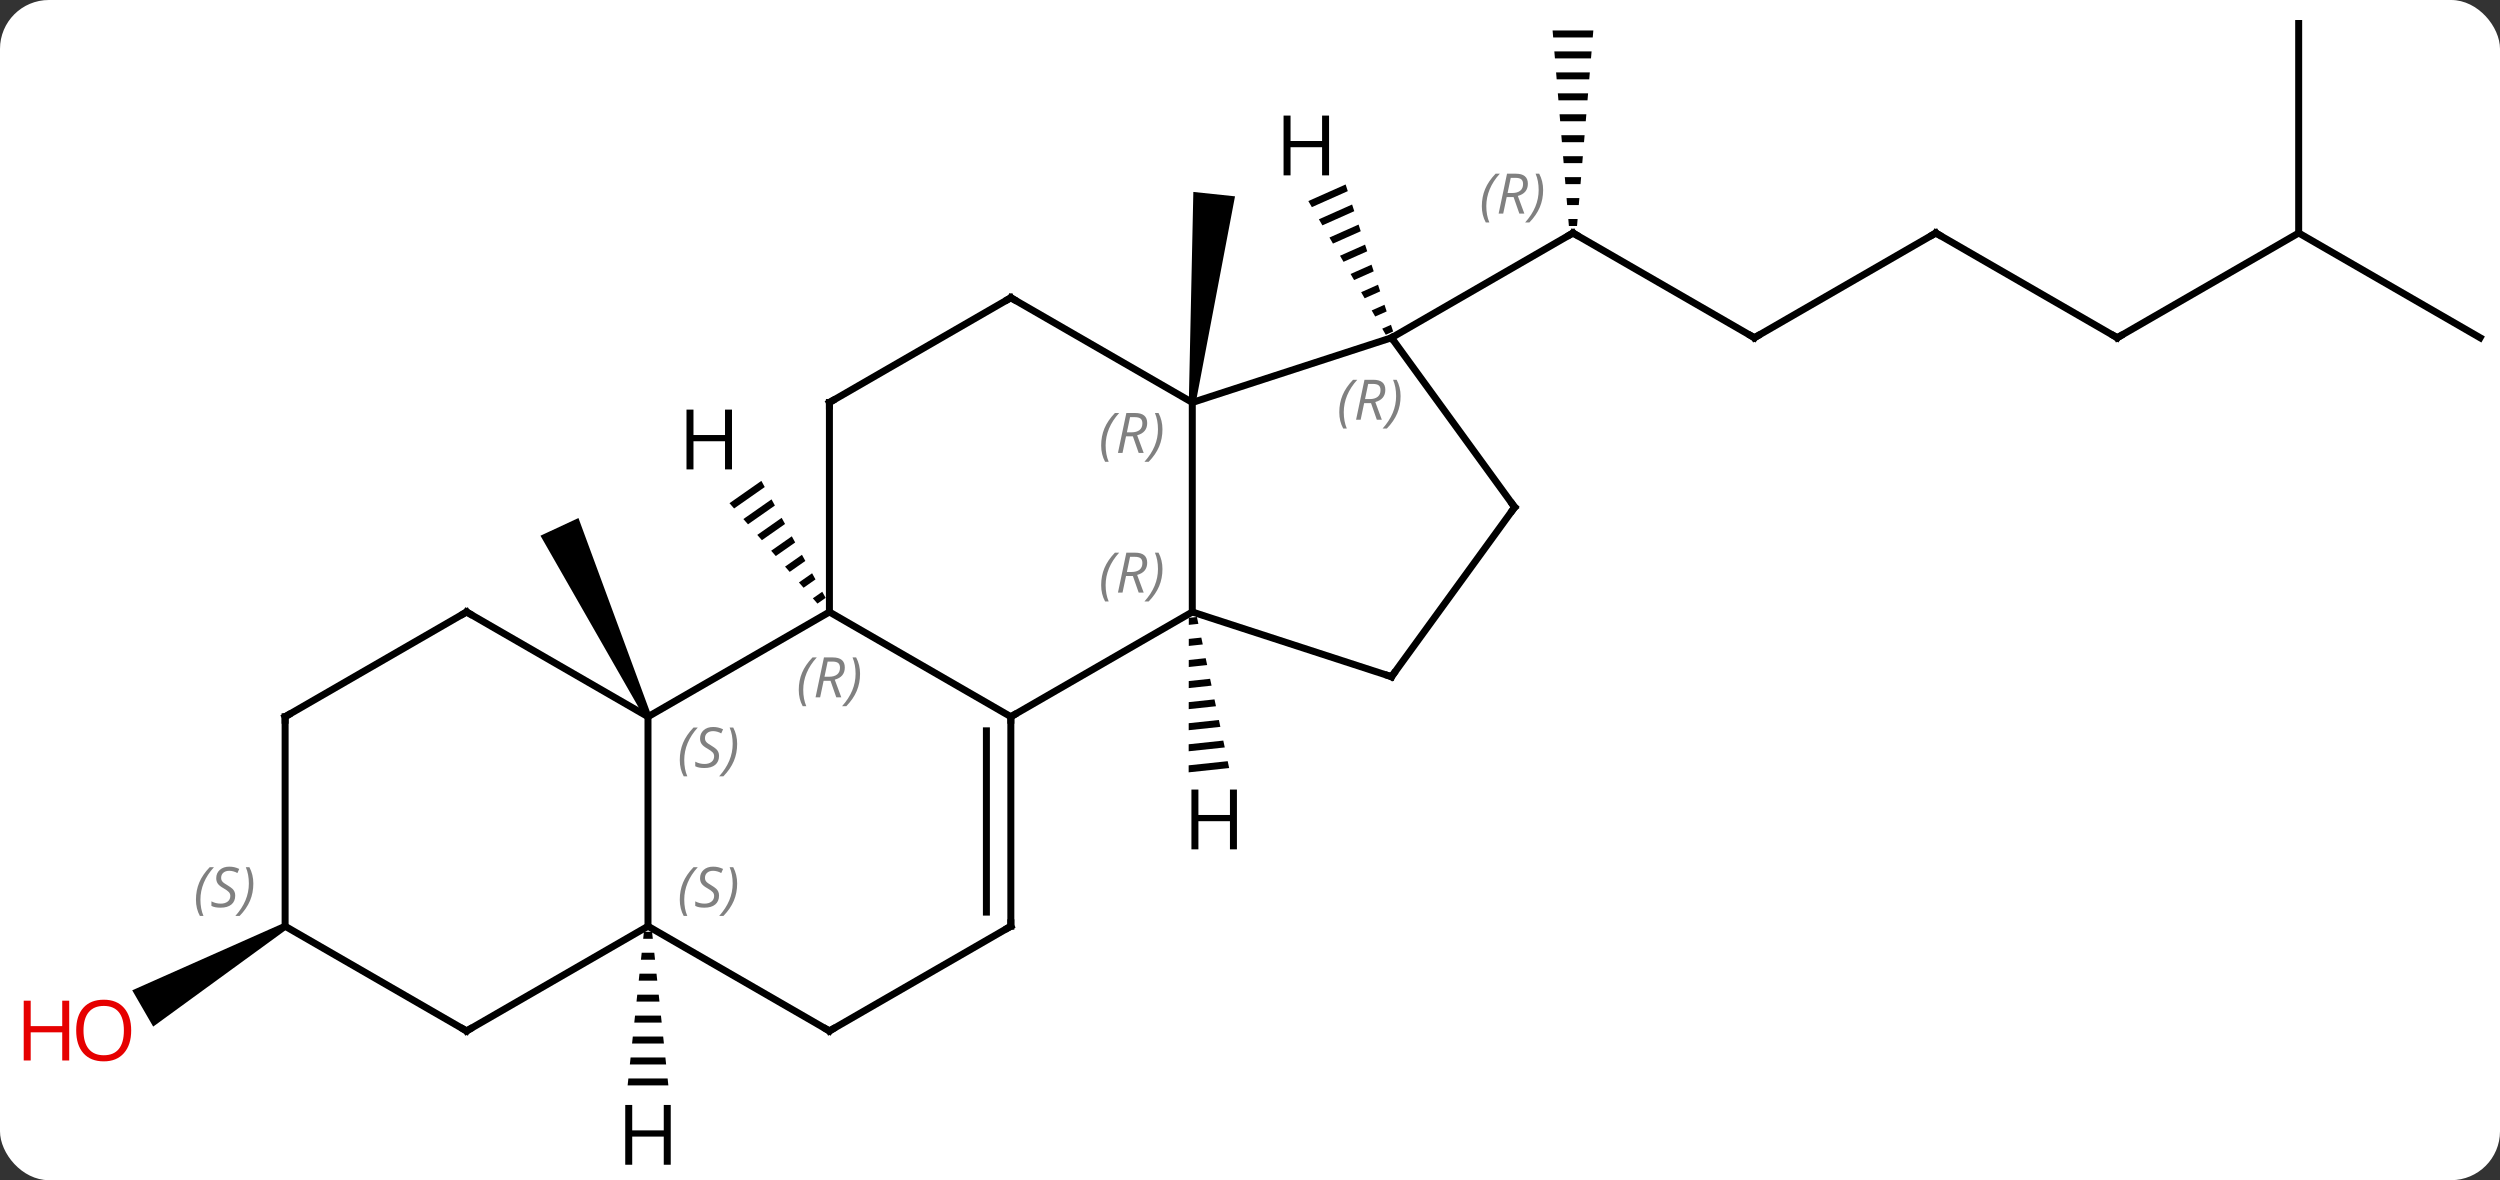 <svg width="358" viewBox="0 0 358 169" style="fill-opacity:1; color-rendering:auto; color-interpolation:auto; text-rendering:auto; stroke:black; stroke-linecap:square; stroke-miterlimit:10; shape-rendering:auto; stroke-opacity:1; fill:black; stroke-dasharray:none; font-weight:normal; stroke-width:1; font-family:'Open Sans'; font-style:normal; stroke-linejoin:miter; font-size:12; stroke-dashoffset:0; image-rendering:auto;" height="169" class="cas-substance-image" xmlns:xlink="http://www.w3.org/1999/xlink" xmlns="http://www.w3.org/2000/svg"><rect x="0" y="0" width="358" height="169" fill="#333333" stroke="none"/><svg class="cas-substance-single-component"><rect y="0" x="0" width="358" stroke="none" ry="7" rx="7" height="169" fill="white" class="cas-substance-group"/><svg y="0" x="0" width="358" viewBox="0 0 358 169" style="fill:black;" height="169" class="cas-substance-single-component-image"><svg><g><g transform="translate(185,83)" style="text-rendering:geometricPrecision; color-rendering:optimizeQuality; color-interpolation:linearRGB; stroke-linecap:butt; image-rendering:optimizeQuality;"><path style="stroke:none;" d="M-13.768 -25.313 L-14.762 -25.417 L-14.114 -55.514 L-8.146 -54.886 Z"/><line y2="-34.635" y1="-49.635" x2="66.228" x1="40.248" style="fill:none;"/><path style="stroke:none;" d="M37.331 -78.635 L37.415 -77.635 L43.081 -77.635 L43.165 -78.635 ZM37.581 -75.635 L37.665 -74.635 L42.831 -74.635 L42.915 -75.635 ZM37.831 -72.635 L37.915 -71.635 L42.581 -71.635 L42.665 -72.635 ZM38.081 -69.635 L38.165 -68.635 L42.331 -68.635 L42.415 -69.635 ZM38.331 -66.635 L38.415 -65.635 L42.081 -65.635 L42.165 -66.635 ZM38.581 -63.635 L38.665 -62.635 L41.831 -62.635 L41.915 -63.635 ZM38.831 -60.635 L38.915 -59.635 L41.581 -59.635 L41.665 -60.635 ZM39.081 -57.635 L39.165 -56.635 L41.331 -56.635 L41.415 -57.635 ZM39.331 -54.635 L39.415 -53.635 L41.081 -53.635 L41.165 -54.635 ZM39.581 -51.635 L39.665 -50.635 L40.831 -50.635 L40.915 -51.635 Z"/><line y2="-34.635" y1="-49.635" x2="14.265" x1="40.248" style="fill:none;"/><line y2="-49.635" y1="-34.635" x2="92.208" x1="66.228" style="fill:none;"/><line y2="-34.635" y1="-49.635" x2="118.188" x1="92.208" style="fill:none;"/><line y2="-49.635" y1="-34.635" x2="144.171" x1="118.188" style="fill:none;"/><line y2="-79.635" y1="-49.635" x2="144.171" x1="144.171" style="fill:none;"/><line y2="-34.635" y1="-49.635" x2="170.151" x1="144.171" style="fill:none;"/><path style="stroke:none;" d="M-91.755 19.424 L-92.661 19.846 L-107.605 -6.286 L-102.167 -8.822 Z"/><path style="stroke:none;" d="M-144.421 49.202 L-143.921 50.068 L-163.064 64.007 L-166.064 58.811 Z"/><line y2="19.635" y1="4.635" x2="-40.248" x1="-14.265" style="fill:none;"/><line y2="-25.365" y1="4.635" x2="-14.265" x1="-14.265" style="fill:none;"/><line y2="13.905" y1="4.635" x2="14.265" x1="-14.265" style="fill:none;"/><line y2="4.635" y1="19.635" x2="-66.228" x1="-40.248" style="fill:none;"/><line y2="49.635" y1="19.635" x2="-40.248" x1="-40.248" style="fill:none;"/><line y2="47.614" y1="21.656" x2="-43.748" x1="-43.748" style="fill:none;"/><line y2="-34.635" y1="-25.365" x2="14.265" x1="-14.265" style="fill:none;"/><line y2="-40.365" y1="-25.365" x2="-40.248" x1="-14.265" style="fill:none;"/><line y2="-10.365" y1="13.905" x2="31.899" x1="14.265" style="fill:none;"/><line y2="19.635" y1="4.635" x2="-92.208" x1="-66.228" style="fill:none;"/><line y2="-25.365" y1="4.635" x2="-66.228" x1="-66.228" style="fill:none;"/><line y2="64.635" y1="49.635" x2="-66.228" x1="-40.248" style="fill:none;"/><line y2="-10.365" y1="-34.635" x2="31.899" x1="14.265" style="fill:none;"/><line y2="-25.365" y1="-40.365" x2="-66.228" x1="-40.248" style="fill:none;"/><line y2="49.635" y1="19.635" x2="-92.208" x1="-92.208" style="fill:none;"/><line y2="4.635" y1="19.635" x2="-118.188" x1="-92.208" style="fill:none;"/><line y2="49.635" y1="64.635" x2="-92.208" x1="-66.228" style="fill:none;"/><line y2="64.635" y1="49.635" x2="-118.188" x1="-92.208" style="fill:none;"/><line y2="19.635" y1="4.635" x2="-144.171" x1="-118.188" style="fill:none;"/><line y2="49.635" y1="64.635" x2="-144.171" x1="-118.188" style="fill:none;"/><line y2="49.635" y1="19.635" x2="-144.171" x1="-144.171" style="fill:none;"/><path style="stroke:none;" d="M-13.603 5.353 L-14.763 5.477 L-14.763 5.477 L-14.764 6.482 L-14.764 6.482 L-13.393 6.337 L-13.393 6.337 L-13.603 5.353 ZM-12.973 8.303 L-14.766 8.493 L-14.767 9.499 L-14.767 9.499 L-12.763 9.286 L-12.763 9.286 L-12.973 8.303 ZM-12.344 11.253 L-14.769 11.51 L-14.769 11.51 L-14.77 12.516 L-14.77 12.516 L-12.134 12.236 L-12.134 12.236 L-12.344 11.253 ZM-11.714 14.202 L-14.772 14.527 L-14.772 14.527 L-14.773 15.533 L-14.773 15.533 L-11.504 15.185 L-11.504 15.185 L-11.714 14.202 ZM-11.084 17.152 L-14.775 17.544 L-14.775 17.544 L-14.776 18.549 L-14.776 18.549 L-10.874 18.135 L-10.874 18.135 L-11.084 17.152 ZM-10.454 20.101 L-14.778 20.561 L-14.778 20.561 L-14.779 21.566 L-14.779 21.566 L-10.244 21.085 L-10.244 21.085 L-10.454 20.101 ZM-9.824 23.051 L-14.781 23.578 L-14.781 23.578 L-14.782 24.583 L-14.782 24.583 L-9.614 24.034 L-9.614 24.034 L-9.824 23.051 ZM-9.194 26.001 L-14.784 26.594 L-14.784 26.594 L-14.785 27.6 L-14.785 27.6 L-8.984 26.984 L-8.984 26.984 L-9.194 26.001 Z"/><path style="stroke:none;" d="M-75.973 -14.138 L-80.539 -10.943 L-79.876 -10.186 L-75.488 -13.256 L-75.973 -14.138 ZM-74.519 -11.492 L-78.55 -8.673 L-77.886 -7.916 L-74.035 -10.611 L-74.519 -11.492 ZM-73.066 -8.847 L-76.56 -6.402 L-75.897 -5.645 L-72.582 -7.965 L-73.066 -8.847 ZM-71.613 -6.201 L-74.571 -4.132 L-73.907 -3.375 L-71.129 -5.319 L-71.613 -6.201 ZM-70.16 -3.555 L-72.581 -1.861 L-71.918 -1.105 L-69.675 -2.674 L-70.16 -3.555 ZM-68.707 -0.91 L-70.592 0.409 L-69.929 1.166 L-68.222 -0.028 L-68.707 -0.91 ZM-67.253 1.736 L-68.602 2.68 L-67.939 3.436 L-66.769 2.618 L-67.253 1.736 Z"/><path style="stroke:none;" d="M7.693 -56.586 L2.352 -54.209 L2.352 -54.209 L2.857 -53.338 L2.857 -53.338 L8.002 -55.629 L8.002 -55.629 L7.693 -56.586 ZM8.621 -53.715 L3.865 -51.598 L3.865 -51.598 L4.369 -50.727 L4.369 -50.727 L8.93 -52.758 L8.93 -52.758 L8.621 -53.715 ZM9.549 -50.844 L5.377 -48.987 L5.377 -48.987 L5.881 -48.117 L5.881 -48.117 L9.858 -49.887 L9.858 -49.887 L9.549 -50.844 ZM10.476 -47.973 L6.889 -46.376 L6.889 -46.376 L7.393 -45.506 L7.393 -45.506 L10.786 -47.016 L10.786 -47.016 L10.476 -47.973 ZM11.404 -45.102 L8.402 -43.766 L8.402 -43.766 L8.906 -42.895 L8.906 -42.895 L11.714 -44.145 L11.714 -44.145 L11.404 -45.102 ZM12.332 -42.231 L9.914 -41.155 L9.914 -41.155 L10.418 -40.285 L10.418 -40.285 L12.642 -41.275 L12.332 -42.231 ZM13.26 -39.361 L11.426 -38.544 L11.426 -38.544 L11.93 -37.674 L11.93 -37.674 L13.569 -38.404 L13.569 -38.404 L13.26 -39.361 ZM14.188 -36.49 L12.938 -35.934 L12.938 -35.934 L13.442 -35.063 L13.442 -35.063 L14.497 -35.533 L14.497 -35.533 L14.188 -36.49 Z"/><path style="stroke:none;" d="M-92.792 50.432 L-92.898 51.432 L-91.518 51.432 L-91.624 50.432 ZM-93.11 53.432 L-93.216 54.432 L-91.2 54.432 L-91.306 53.432 ZM-93.428 56.432 L-93.534 57.432 L-90.882 57.432 L-90.988 56.432 ZM-93.746 59.432 L-93.852 60.432 L-90.564 60.432 L-90.67 59.432 ZM-94.064 62.432 L-94.17 63.432 L-90.246 63.432 L-90.352 62.432 ZM-94.382 65.432 L-94.488 66.432 L-89.928 66.432 L-90.034 65.432 ZM-94.7 68.432 L-94.806 69.432 L-89.61 69.432 L-89.716 68.432 ZM-95.018 71.432 L-95.124 72.432 L-89.292 72.432 L-89.398 71.432 Z"/><path style="fill:none; stroke-miterlimit:5;" d="M40.681 -49.385 L40.248 -49.635 L39.815 -49.385"/></g><g transform="translate(185,83)" style="stroke-linecap:butt; font-size:8.4px; fill:gray; text-rendering:geometricPrecision; image-rendering:optimizeQuality; color-rendering:optimizeQuality; font-family:'Open Sans'; font-style:italic; stroke:gray; color-interpolation:linearRGB; stroke-miterlimit:5;"><path style="stroke:none;" d="M27.199 -53.471 Q27.199 -54.799 27.668 -55.924 Q28.137 -57.049 29.168 -58.127 L29.777 -58.127 Q28.808 -57.065 28.324 -55.893 Q27.84 -54.721 27.84 -53.486 Q27.84 -52.158 28.277 -51.143 L27.762 -51.143 Q27.199 -52.174 27.199 -53.471 ZM30.759 -54.783 L30.259 -52.408 L29.603 -52.408 L30.806 -58.127 L32.056 -58.127 Q33.79 -58.127 33.79 -56.69 Q33.79 -55.33 32.353 -54.94 L33.29 -52.408 L32.572 -52.408 L31.744 -54.783 L30.759 -54.783 ZM31.337 -57.533 Q30.947 -55.611 30.884 -55.361 L31.54 -55.361 Q32.29 -55.361 32.697 -55.69 Q33.103 -56.018 33.103 -56.643 Q33.103 -57.111 32.845 -57.322 Q32.587 -57.533 31.994 -57.533 L31.337 -57.533 ZM35.976 -55.783 Q35.976 -54.455 35.5 -53.322 Q35.023 -52.19 34.008 -51.143 L33.398 -51.143 Q35.336 -53.299 35.336 -55.783 Q35.336 -57.111 34.898 -58.127 L35.414 -58.127 Q35.976 -57.065 35.976 -55.783 Z"/><path style="fill:none; stroke:black;" d="M65.795 -34.885 L66.228 -34.635 L66.661 -34.885"/><path style="fill:none; stroke:black;" d="M91.775 -49.385 L92.208 -49.635 L92.641 -49.385"/><path style="fill:none; stroke:black;" d="M117.755 -34.885 L118.188 -34.635 L118.621 -34.885"/></g><g transform="translate(185,83)" style="stroke-linecap:butt; fill:rgb(230,0,0); text-rendering:geometricPrecision; color-rendering:optimizeQuality; image-rendering:optimizeQuality; font-family:'Open Sans'; stroke:rgb(230,0,0); color-interpolation:linearRGB; stroke-miterlimit:5;"><path style="stroke:none;" d="M-166.214 64.565 Q-166.214 66.627 -167.253 67.807 Q-168.292 68.987 -170.135 68.987 Q-172.026 68.987 -173.057 67.823 Q-174.089 66.658 -174.089 64.549 Q-174.089 62.455 -173.057 61.307 Q-172.026 60.158 -170.135 60.158 Q-168.276 60.158 -167.245 61.33 Q-166.214 62.502 -166.214 64.565 ZM-173.042 64.565 Q-173.042 66.299 -172.299 67.205 Q-171.557 68.112 -170.135 68.112 Q-168.714 68.112 -167.987 67.213 Q-167.26 66.315 -167.26 64.565 Q-167.26 62.83 -167.987 61.94 Q-168.714 61.049 -170.135 61.049 Q-171.557 61.049 -172.299 61.947 Q-173.042 62.846 -173.042 64.565 Z"/><path style="stroke:none;" d="M-175.089 68.862 L-176.089 68.862 L-176.089 64.83 L-180.604 64.83 L-180.604 68.862 L-181.604 68.862 L-181.604 60.299 L-180.604 60.299 L-180.604 63.94 L-176.089 63.94 L-176.089 60.299 L-175.089 60.299 L-175.089 68.862 Z"/></g><g transform="translate(185,83)" style="stroke-linecap:butt; font-size:8.4px; fill:gray; text-rendering:geometricPrecision; image-rendering:optimizeQuality; color-rendering:optimizeQuality; font-family:'Open Sans'; font-style:italic; stroke:gray; color-interpolation:linearRGB; stroke-miterlimit:5;"><path style="stroke:none;" d="M-27.314 0.799 Q-27.314 -0.529 -26.845 -1.654 Q-26.376 -2.779 -25.345 -3.857 L-24.736 -3.857 Q-25.704 -2.795 -26.189 -1.623 Q-26.673 -0.451 -26.673 0.783 Q-26.673 2.111 -26.236 3.127 L-26.751 3.127 Q-27.314 2.096 -27.314 0.799 ZM-23.754 -0.514 L-24.254 1.861 L-24.91 1.861 L-23.707 -3.857 L-22.457 -3.857 Q-20.723 -3.857 -20.723 -2.42 Q-20.723 -1.06 -22.16 -0.67 L-21.223 1.861 L-21.941 1.861 L-22.769 -0.514 L-23.754 -0.514 ZM-23.176 -3.264 Q-23.566 -1.342 -23.629 -1.092 L-22.973 -1.092 Q-22.223 -1.092 -21.816 -1.42 Q-21.41 -1.748 -21.41 -2.373 Q-21.41 -2.842 -21.668 -3.053 Q-21.926 -3.264 -22.519 -3.264 L-23.176 -3.264 ZM-18.537 -1.514 Q-18.537 -0.185 -19.013 0.947 Q-19.49 2.08 -20.505 3.127 L-21.115 3.127 Q-19.177 0.971 -19.177 -1.514 Q-19.177 -2.842 -19.615 -3.857 L-19.099 -3.857 Q-18.537 -2.795 -18.537 -1.514 Z"/><path style="fill:none; stroke:black;" d="M-40.248 20.135 L-40.248 19.635 L-39.815 19.385"/><path style="stroke:none;" d="M-27.314 -19.201 Q-27.314 -20.529 -26.845 -21.654 Q-26.376 -22.779 -25.345 -23.857 L-24.736 -23.857 Q-25.704 -22.794 -26.189 -21.623 Q-26.673 -20.451 -26.673 -19.216 Q-26.673 -17.888 -26.236 -16.873 L-26.751 -16.873 Q-27.314 -17.904 -27.314 -19.201 ZM-23.754 -20.513 L-24.254 -18.138 L-24.91 -18.138 L-23.707 -23.857 L-22.457 -23.857 Q-20.723 -23.857 -20.723 -22.419 Q-20.723 -21.06 -22.16 -20.669 L-21.223 -18.138 L-21.941 -18.138 L-22.769 -20.513 L-23.754 -20.513 ZM-23.176 -23.263 Q-23.566 -21.341 -23.629 -21.091 L-22.973 -21.091 Q-22.223 -21.091 -21.816 -21.419 Q-21.41 -21.748 -21.41 -22.373 Q-21.41 -22.841 -21.668 -23.052 Q-21.926 -23.263 -22.519 -23.263 L-23.176 -23.263 ZM-18.537 -21.513 Q-18.537 -20.185 -19.013 -19.052 Q-19.49 -17.919 -20.505 -16.873 L-21.115 -16.873 Q-19.177 -19.029 -19.177 -21.513 Q-19.177 -22.841 -19.615 -23.857 L-19.099 -23.857 Q-18.537 -22.794 -18.537 -21.513 Z"/><path style="fill:none; stroke:black;" d="M13.79 13.751 L14.265 13.905 L14.559 13.501"/><path style="stroke:none;" d="M-70.617 15.799 Q-70.617 14.471 -70.148 13.346 Q-69.679 12.221 -68.648 11.143 L-68.038 11.143 Q-69.007 12.205 -69.492 13.377 Q-69.976 14.549 -69.976 15.783 Q-69.976 17.112 -69.538 18.127 L-70.054 18.127 Q-70.617 17.096 -70.617 15.799 ZM-67.057 14.487 L-67.557 16.862 L-68.213 16.862 L-67.01 11.143 L-65.76 11.143 Q-64.025 11.143 -64.025 12.58 Q-64.025 13.94 -65.463 14.33 L-64.525 16.862 L-65.244 16.862 L-66.072 14.487 L-67.057 14.487 ZM-66.478 11.737 Q-66.869 13.658 -66.932 13.908 L-66.275 13.908 Q-65.525 13.908 -65.119 13.58 Q-64.713 13.252 -64.713 12.627 Q-64.713 12.158 -64.971 11.947 Q-65.228 11.737 -65.822 11.737 L-66.478 11.737 ZM-61.839 13.487 Q-61.839 14.815 -62.316 15.947 Q-62.792 17.08 -63.808 18.127 L-64.418 18.127 Q-62.48 15.971 -62.48 13.487 Q-62.48 12.158 -62.917 11.143 L-62.402 11.143 Q-61.839 12.205 -61.839 13.487 Z"/><path style="fill:none; stroke:black;" d="M-40.248 49.135 L-40.248 49.635 L-40.681 49.885"/><path style="stroke:none;" d="M6.786 -23.96 Q6.786 -25.288 7.255 -26.413 Q7.724 -27.538 8.755 -28.617 L9.364 -28.617 Q8.396 -27.554 7.911 -26.382 Q7.427 -25.21 7.427 -23.976 Q7.427 -22.648 7.864 -21.632 L7.349 -21.632 Q6.786 -22.663 6.786 -23.96 ZM10.346 -25.273 L9.846 -22.898 L9.19 -22.898 L10.393 -28.617 L11.643 -28.617 Q13.378 -28.617 13.378 -27.179 Q13.378 -25.82 11.94 -25.429 L12.878 -22.898 L12.159 -22.898 L11.331 -25.273 L10.346 -25.273 ZM10.925 -28.023 Q10.534 -26.101 10.471 -25.851 L11.128 -25.851 Q11.878 -25.851 12.284 -26.179 Q12.69 -26.507 12.69 -27.132 Q12.69 -27.601 12.432 -27.812 Q12.175 -28.023 11.581 -28.023 L10.925 -28.023 ZM15.564 -26.273 Q15.564 -24.945 15.087 -23.812 Q14.611 -22.679 13.595 -21.632 L12.986 -21.632 Q14.923 -23.788 14.923 -26.273 Q14.923 -27.601 14.486 -28.617 L15.001 -28.617 Q15.564 -27.554 15.564 -26.273 Z"/><path style="fill:none; stroke:black;" d="M-39.815 -40.115 L-40.248 -40.365 L-40.681 -40.115"/><path style="fill:none; stroke:black;" d="M31.605 -9.96 L31.899 -10.365 L31.605 -10.77"/><path style="stroke:none;" d="M-87.656 25.838 Q-87.656 24.51 -87.188 23.385 Q-86.719 22.26 -85.688 21.182 L-85.078 21.182 Q-86.047 22.244 -86.531 23.416 Q-87.016 24.588 -87.016 25.822 Q-87.016 27.151 -86.578 28.166 L-87.094 28.166 Q-87.656 27.135 -87.656 25.838 ZM-82.034 25.244 Q-82.034 26.072 -82.581 26.526 Q-83.127 26.979 -84.127 26.979 Q-84.534 26.979 -84.846 26.924 Q-85.159 26.869 -85.44 26.729 L-85.44 26.072 Q-84.815 26.401 -84.112 26.401 Q-83.487 26.401 -83.112 26.104 Q-82.737 25.807 -82.737 25.291 Q-82.737 24.979 -82.94 24.752 Q-83.143 24.526 -83.706 24.197 Q-84.299 23.869 -84.526 23.541 Q-84.752 23.213 -84.752 22.76 Q-84.752 22.026 -84.237 21.565 Q-83.721 21.104 -82.877 21.104 Q-82.502 21.104 -82.166 21.182 Q-81.831 21.26 -81.456 21.432 L-81.721 22.026 Q-81.971 21.869 -82.291 21.783 Q-82.612 21.697 -82.877 21.697 Q-83.409 21.697 -83.729 21.971 Q-84.049 22.244 -84.049 22.713 Q-84.049 22.916 -83.979 23.065 Q-83.909 23.213 -83.768 23.346 Q-83.627 23.479 -83.206 23.729 Q-82.643 24.072 -82.44 24.268 Q-82.237 24.463 -82.135 24.697 Q-82.034 24.932 -82.034 25.244 ZM-79.439 23.526 Q-79.439 24.854 -79.916 25.986 Q-80.392 27.119 -81.408 28.166 L-82.017 28.166 Q-80.08 26.01 -80.08 23.526 Q-80.08 22.197 -80.517 21.182 L-80.002 21.182 Q-79.439 22.244 -79.439 23.526 Z"/><path style="fill:none; stroke:black;" d="M-66.228 -24.865 L-66.228 -25.365 L-65.795 -25.615"/><path style="fill:none; stroke:black;" d="M-65.795 64.385 L-66.228 64.635 L-66.661 64.385"/><path style="stroke:none;" d="M-87.656 45.838 Q-87.656 44.51 -87.188 43.385 Q-86.719 42.26 -85.688 41.182 L-85.078 41.182 Q-86.047 42.244 -86.531 43.416 Q-87.016 44.588 -87.016 45.823 Q-87.016 47.151 -86.578 48.166 L-87.094 48.166 Q-87.656 47.135 -87.656 45.838 ZM-82.034 45.244 Q-82.034 46.073 -82.581 46.526 Q-83.127 46.979 -84.127 46.979 Q-84.534 46.979 -84.846 46.924 Q-85.159 46.869 -85.44 46.729 L-85.44 46.073 Q-84.815 46.401 -84.112 46.401 Q-83.487 46.401 -83.112 46.104 Q-82.737 45.807 -82.737 45.291 Q-82.737 44.979 -82.94 44.752 Q-83.143 44.526 -83.706 44.198 Q-84.299 43.869 -84.526 43.541 Q-84.752 43.213 -84.752 42.76 Q-84.752 42.026 -84.237 41.565 Q-83.721 41.104 -82.877 41.104 Q-82.502 41.104 -82.166 41.182 Q-81.831 41.26 -81.456 41.432 L-81.721 42.026 Q-81.971 41.869 -82.291 41.783 Q-82.612 41.698 -82.877 41.698 Q-83.409 41.698 -83.729 41.971 Q-84.049 42.244 -84.049 42.713 Q-84.049 42.916 -83.979 43.065 Q-83.909 43.213 -83.768 43.346 Q-83.627 43.479 -83.206 43.729 Q-82.643 44.073 -82.44 44.268 Q-82.237 44.463 -82.135 44.698 Q-82.034 44.932 -82.034 45.244 ZM-79.439 43.526 Q-79.439 44.854 -79.916 45.987 Q-80.392 47.119 -81.408 48.166 L-82.017 48.166 Q-80.08 46.01 -80.08 43.526 Q-80.08 42.198 -80.517 41.182 L-80.002 41.182 Q-79.439 42.244 -79.439 43.526 Z"/><path style="fill:none; stroke:black;" d="M-117.755 4.885 L-118.188 4.635 L-118.621 4.885"/><path style="fill:none; stroke:black;" d="M-117.755 64.385 L-118.188 64.635 L-118.621 64.385"/><path style="fill:none; stroke:black;" d="M-143.738 19.385 L-144.171 19.635 L-144.171 20.135"/><path style="stroke:none;" d="M-156.94 45.838 Q-156.94 44.51 -156.471 43.385 Q-156.002 42.26 -154.971 41.182 L-154.362 41.182 Q-155.33 42.245 -155.815 43.416 Q-156.299 44.588 -156.299 45.823 Q-156.299 47.151 -155.862 48.166 L-156.377 48.166 Q-156.94 47.135 -156.94 45.838 ZM-151.317 45.245 Q-151.317 46.073 -151.864 46.526 Q-152.411 46.979 -153.411 46.979 Q-153.817 46.979 -154.13 46.924 Q-154.442 46.87 -154.724 46.729 L-154.724 46.073 Q-154.099 46.401 -153.395 46.401 Q-152.77 46.401 -152.395 46.104 Q-152.02 45.807 -152.02 45.291 Q-152.02 44.979 -152.224 44.752 Q-152.427 44.526 -152.989 44.198 Q-153.583 43.87 -153.809 43.541 Q-154.036 43.213 -154.036 42.76 Q-154.036 42.026 -153.52 41.565 Q-153.005 41.104 -152.161 41.104 Q-151.786 41.104 -151.45 41.182 Q-151.114 41.26 -150.739 41.432 L-151.005 42.026 Q-151.255 41.87 -151.575 41.783 Q-151.895 41.698 -152.161 41.698 Q-152.692 41.698 -153.013 41.971 Q-153.333 42.245 -153.333 42.713 Q-153.333 42.916 -153.263 43.065 Q-153.192 43.213 -153.052 43.346 Q-152.911 43.479 -152.489 43.729 Q-151.927 44.073 -151.724 44.268 Q-151.52 44.463 -151.419 44.698 Q-151.317 44.932 -151.317 45.245 ZM-148.723 43.526 Q-148.723 44.854 -149.199 45.987 Q-149.676 47.12 -150.691 48.166 L-151.301 48.166 Q-149.363 46.01 -149.363 43.526 Q-149.363 42.198 -149.801 41.182 L-149.285 41.182 Q-148.723 42.245 -148.723 43.526 Z"/></g><g transform="translate(185,83)" style="stroke-linecap:butt; text-rendering:geometricPrecision; color-rendering:optimizeQuality; image-rendering:optimizeQuality; font-family:'Open Sans'; color-interpolation:linearRGB; stroke-miterlimit:5;"><path style="stroke:none;" d="M-7.872 38.626 L-8.872 38.626 L-8.872 34.595 L-13.388 34.595 L-13.388 38.626 L-14.388 38.626 L-14.388 30.064 L-13.388 30.064 L-13.388 33.704 L-8.872 33.704 L-8.872 30.064 L-7.872 30.064 L-7.872 38.626 Z"/><path style="stroke:none;" d="M-80.178 -15.782 L-81.178 -15.782 L-81.178 -19.813 L-85.694 -19.813 L-85.694 -15.782 L-86.694 -15.782 L-86.694 -24.344 L-85.694 -24.344 L-85.694 -20.704 L-81.178 -20.704 L-81.178 -24.344 L-80.178 -24.344 L-80.178 -15.782 Z"/><path style="stroke:none;" d="M5.322 -57.887 L4.322 -57.887 L4.322 -61.918 L-0.194 -61.918 L-0.194 -57.887 L-1.194 -57.887 L-1.194 -66.449 L-0.194 -66.449 L-0.194 -62.809 L4.322 -62.809 L4.322 -66.449 L5.322 -66.449 L5.322 -57.887 Z"/><path style="stroke:none;" d="M-88.95 83.791 L-89.95 83.791 L-89.95 79.76 L-94.466 79.76 L-94.466 83.791 L-95.466 83.791 L-95.466 75.229 L-94.466 75.229 L-94.466 78.869 L-89.95 78.869 L-89.95 75.229 L-88.95 75.229 L-88.95 83.791 Z"/></g></g></svg></svg></svg></svg>
